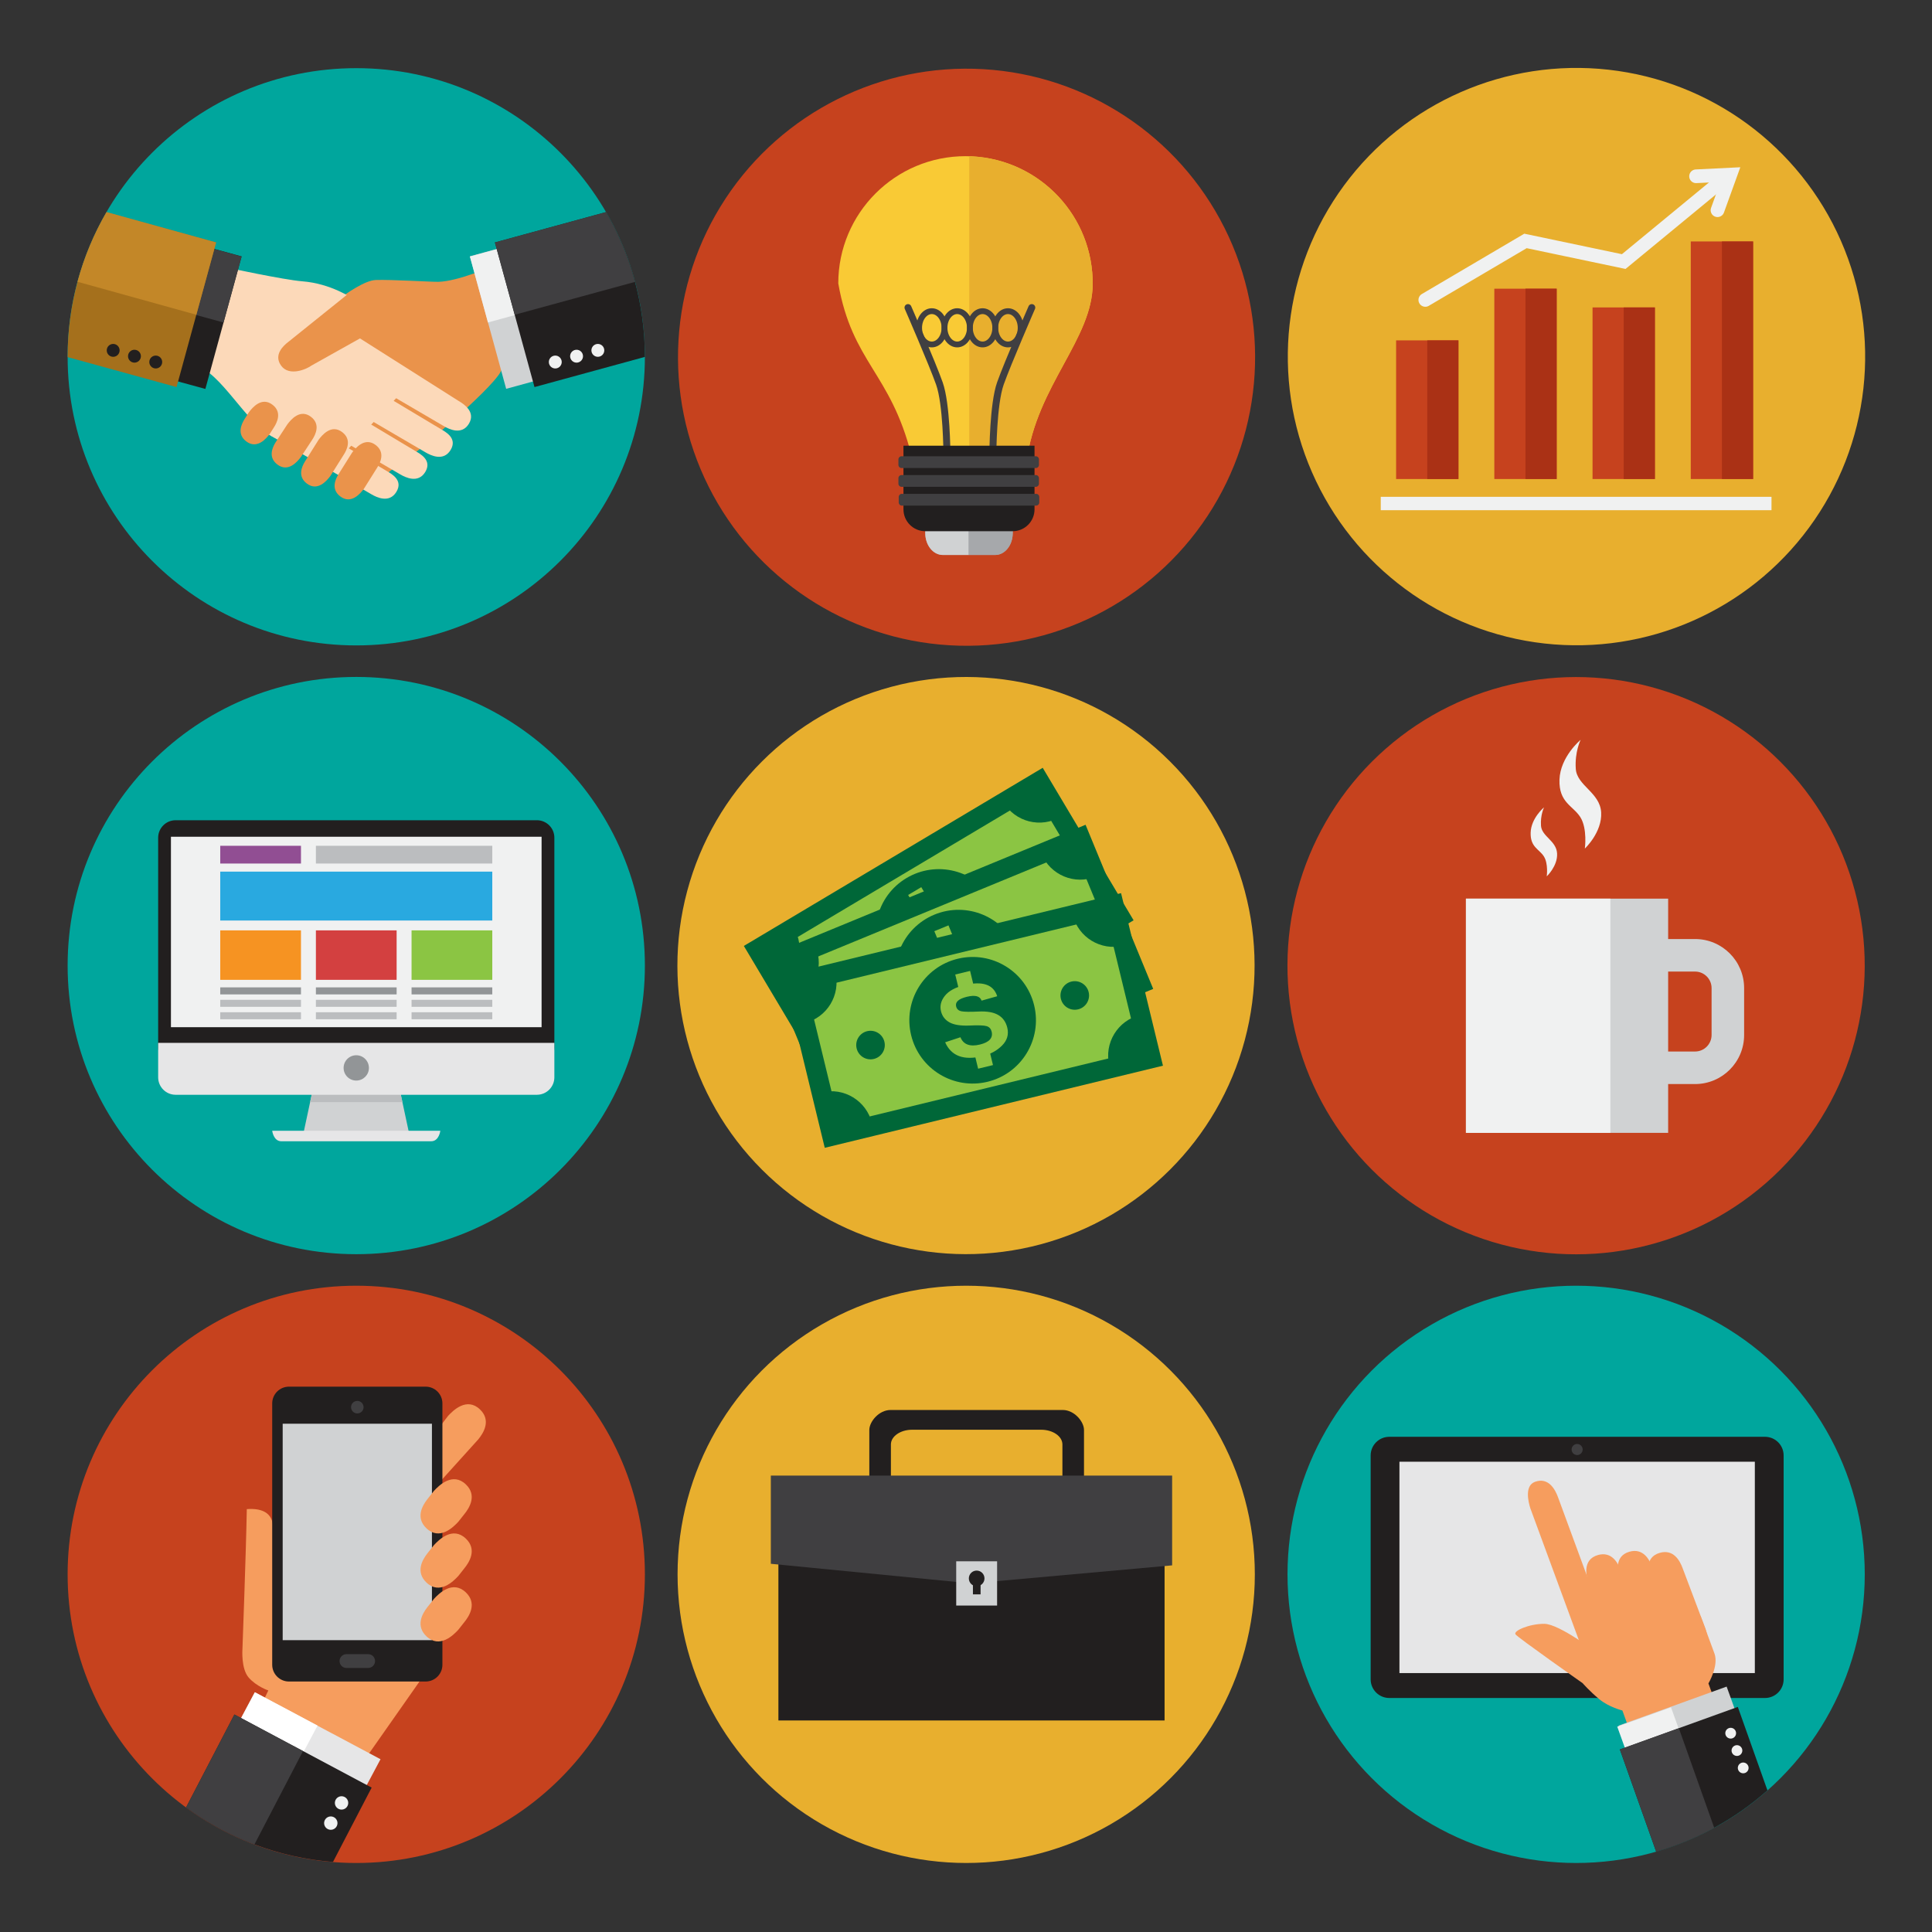<?xml version="1.0" encoding="utf-8"?>
<!-- Generator: Adobe Illustrator 27.5.0, SVG Export Plug-In . SVG Version: 6.00 Build 0)  -->
<svg version="1.1" id="Capa_1" xmlns="http://www.w3.org/2000/svg" xmlns:xlink="http://www.w3.org/1999/xlink" x="0px" y="0px"
	 viewBox="0 0 1218.897 1218.897" style="enable-background:new 0 0 1218.897 1218.897;" xml:space="preserve">
<rect x="0" y="0" width="1218.897" height="1218.897" fill="#333333" stroke="none"/>
<path style="fill:#00A69D;" d="M224.761,43C124.192,43,42.665,124.525,42.665,225.096c0,100.572,81.527,182.094,182.096,182.094
	c100.571,0,182.1-81.522,182.1-182.094C406.861,124.525,325.332,43,224.761,43z"/>
<path style="fill:#00A69D;" d="M406.861,609.175c0,100.57-81.529,182.096-182.1,182.096c-100.569,0-182.096-81.526-182.096-182.096
	c0-100.569,81.527-182.098,182.096-182.098C325.332,427.077,406.861,508.606,406.861,609.175z"/>
<path style="fill:#C6421E;" d="M224.761,811.157c-100.569,0-182.096,81.527-182.096,182.099s81.527,182.099,182.096,182.099
	c100.571,0,182.1-81.527,182.1-182.099S325.332,811.157,224.761,811.157z"/>
<ellipse transform="matrix(0.059 -0.998 0.998 0.059 349.19 820.45)" style="fill:#C6421E;" cx="609.573" cy="225.095" rx="182.094" ry="182.097"/>
<ellipse transform="matrix(0.707 -0.707 0.707 0.707 -252.212 609.456)" style="fill:#E8AF2E;" cx="609.573" cy="609.174" rx="182.097" ry="182.097"/>
<circle style="fill:#E8AF2E;" cx="609.573" cy="993.255" r="182.098"/>
<ellipse transform="matrix(0.111 -0.994 0.994 0.111 660.482 1188.409)" style="fill:#E8AF2E;" cx="994.382" cy="225.095" rx="182.094" ry="182.096"/>
<ellipse transform="matrix(0.981 -0.194 0.194 0.981 -99.315 204.555)" style="fill:#C6421E;" cx="994.382" cy="609.174" rx="182.096" ry="182.097"/>
<ellipse style="fill:#00A69D;" cx="994.382" cy="993.255" rx="182.096" ry="182.099"/>
<g>
	<path style="fill:#D0D2D3;" d="M1069.411,612.962c5.752,0,10.424,4.679,10.424,10.426v29.595c0,5.74-4.672,10.418-10.424,10.418
		h-50.606v-50.438H1069.411 M1069.411,592.436h-71.137v91.495h71.137c17.094,0,30.955-13.854,30.955-30.948v-29.595
		C1100.366,606.294,1086.505,592.436,1069.411,592.436L1069.411,592.436z"/>
	<rect x="924.851" y="566.954" style="fill:#D0D2D3;" width="127.578" height="147.763"/>
	<rect x="924.851" y="566.954" style="fill:#F0F1F1;" width="91.127" height="147.763"/>
	<path style="fill:#F0F1F1;" d="M997.207,466.77c0,0-12.868,10.645-13.331,25.146c-0.469,14.485,8.582,16.386,13.157,23.622
		c4.577,7.241,2.847,19.818,2.847,19.818s11.047-10.29,10.285-22.863c-0.762-12.571-15.268-16.765-16.004-27.431
		C993.422,474.39,997.207,466.77,997.207,466.77z"/>
	<path style="fill:#F0F1F1;" d="M974.138,509.353c0,0-8.171,6.747-8.453,15.956c-0.297,9.19,5.438,10.397,8.343,14.992
		c2.905,4.597,1.812,12.579,1.812,12.579s7.013-6.531,6.521-14.513c-0.479-7.977-9.685-10.641-10.152-17.411
		C971.735,514.181,974.138,509.353,974.138,509.353z"/>
</g>
<g>
	<g>
		
			<rect x="488.854" y="538.551" transform="matrix(0.859 -0.512 0.512 0.859 -217.773 386.648)" style="fill:#8BC543;stroke:#006738;stroke-width:12.544;stroke-miterlimit:10;" width="206.96" height="99.449"/>
		<path style="fill:#006738;" d="M626.622,567.815c11.298,18.937,5.111,43.447-13.825,54.748
			c-18.938,11.299-43.452,5.108-54.75-13.826c-11.3-18.935-5.109-43.446,13.83-54.749
			C590.811,542.69,615.32,548.879,626.622,567.815z"/>
		<path style="fill:#006738;" d="M477.992,598.603l13.543,22.698c12.536-7.48,16.637-23.708,9.152-36.242L477.992,598.603z"/>
		<g>
			<g>
				<path style="fill:#8BC543;" d="M594.063,574.783c-1.778-2.466-4.959-2.333-9.554,0.41c-4.606,2.749-6.177,5.351-4.713,7.809
					c0.898,1.503,2.288,2.149,4.176,1.941c1.893-0.209,5.336-1.213,10.333-3.035c4.999-1.818,9.15-2.348,12.454-1.585
					c3.308,0.759,5.925,2.752,7.854,5.984c2.248,3.767,2.3,7.683,0.152,11.745c-2.142,4.06-5.389,7.388-9.736,9.981
					c-10.506,6.269-18.893,5.821-25.159-1.352l8.274-5.891c3.161,3.837,7.528,4.091,13.095,0.77
					c5.219-3.114,6.773-6.438,4.662-9.974c-0.933-1.568-2.262-2.36-3.99-2.369c-1.719-0.011-5.195,0.921-10.414,2.8
					c-5.222,1.876-9.432,2.497-12.631,1.862c-3.191-0.642-5.625-2.353-7.29-5.149c-1.794-2.999-1.972-6.337-0.54-10.01
					c1.428-3.666,4.689-7.021,9.786-10.062c10.088-6.022,17.375-5.833,21.85,0.56L594.063,574.783z"/>
			</g>
			
				<rect x="574.607" y="561.104" transform="matrix(0.859 -0.512 0.512 0.859 -207.929 376.851)" style="fill:#8BC543;" width="9.645" height="8.776"/>
			
				<rect x="601.438" y="606.064" transform="matrix(0.859 -0.512 0.512 0.859 -227.176 396.939)" style="fill:#8BC543;" width="9.646" height="8.777"/>
		</g>
		<path style="fill:#006738;" d="M528.144,682.649l22.7-13.545c-7.481-12.538-23.707-16.635-36.245-9.152L528.144,682.649z"/>
		<path style="fill:#006738;" d="M705.868,576.593l-13.547-22.697c-12.535,7.478-16.631,23.705-9.149,36.242L705.868,576.593z"/>
		<path style="fill:#006738;" d="M655.713,492.549l-22.696,13.544c7.482,12.535,23.708,16.634,36.242,9.153L655.713,492.549z"/>
		<path style="fill:#006738;" d="M543.138,617.633c2.552,4.275,1.156,9.809-3.121,12.357c-4.271,2.55-9.804,1.156-12.355-3.119
			c-2.552-4.275-1.153-9.809,3.119-12.359C535.053,611.963,540.586,613.362,543.138,617.633z"/>
		<path style="fill:#006738;" d="M657.011,549.682c2.549,4.274,1.152,9.805-3.121,12.356c-4.271,2.551-9.807,1.153-12.358-3.118
			c-2.55-4.277-1.151-9.808,3.122-12.36C648.929,544.009,654.459,545.408,657.011,549.682z"/>
	</g>
	<g>
		<polygon style="fill:#8BC543;stroke:#006738;stroke-width:12.544;stroke-miterlimit:10;" points="719.371,620.489 
			528.015,699.344 490.127,607.391 681.476,528.542 		"/>
		<path style="fill:#006738;" d="M641.663,598.731c8.4,20.387-1.313,43.727-21.701,52.129c-20.393,8.4-43.731-1.316-52.131-21.705
			c-8.404-20.388,1.314-43.727,21.704-52.128C609.927,568.627,633.261,578.342,641.663,598.731z"/>
		<path style="fill:#006738;" d="M490.127,607.391l10.069,24.441c13.497-5.563,19.93-21.013,14.369-34.509L490.127,607.391z"/>
		<g>
			<g>
				<path style="fill:#8BC543;" d="M608.432,600.846c-1.396-2.697-4.561-3.031-9.508-0.992c-4.959,2.044-6.896,4.387-5.803,7.031
					c0.664,1.619,1.944,2.465,3.843,2.537c1.901,0.07,5.457-0.422,10.664-1.49c5.215-1.066,9.396-0.979,12.552,0.259
					c3.157,1.236,5.456,3.593,6.893,7.072c1.669,4.055,1.146,7.938-1.571,11.64c-2.712,3.701-6.418,6.518-11.094,8.444
					c-11.313,4.661-19.541,2.987-24.692-5.027l9.05-4.613c2.567,4.26,6.849,5.153,12.845,2.684c5.613-2.314,7.639-5.377,6.072-9.182
					c-0.692-1.689-1.895-2.668-3.602-2.928c-1.698-0.266-5.273,0.15-10.714,1.242c-5.437,1.086-9.696,1.088-12.766-0.013
					c-3.063-1.1-5.219-3.151-6.46-6.159c-1.331-3.232-1.017-6.56,0.94-9.983c1.945-3.417,5.668-6.257,11.153-8.517
					c10.864-4.479,18.041-3.224,21.53,3.755L608.432,600.846z"/>
			</g>
			
				<rect x="590.5" y="585.126" transform="matrix(0.925 -0.381 0.381 0.925 -179.679 271.227)" style="fill:#8BC543;" width="9.646" height="8.774"/>
			
				<rect x="610.447" y="633.533" transform="matrix(0.925 -0.381 0.381 0.925 -196.484 282.175)" style="fill:#8BC543;" width="9.648" height="8.776"/>
		</g>
		<path style="fill:#006738;" d="M527.413,697.884l24.441-10.071c-5.563-13.498-21.014-19.934-34.511-14.368L527.413,697.884z"/>
		<path style="fill:#006738;" d="M718.765,619.032l-10.068-24.442c-13.494,5.564-19.932,21.014-14.367,34.511L718.765,619.032z"/>
		<path style="fill:#006738;" d="M681.476,528.542l-24.438,10.07c5.563,13.497,21.013,19.929,34.512,14.365L681.476,528.542z"/>
		<path style="fill:#006738;" d="M551.776,635.77c1.896,4.604-0.296,9.87-4.899,11.766c-4.597,1.896-9.868-0.294-11.762-4.898
			c-1.897-4.6,0.296-9.873,4.897-11.768C544.616,628.973,549.88,631.169,551.776,635.77z"/>
		<path style="fill:#006738;" d="M674.382,585.247c1.895,4.603-0.297,9.869-4.897,11.765c-4.599,1.896-9.872-0.294-11.768-4.894
			c-1.897-4.604,0.301-9.875,4.902-11.773C667.219,578.453,672.485,580.645,674.382,585.247z"/>
	</g>
	<g>
		
			<rect x="510.158" y="593.956" transform="matrix(0.972 -0.236 0.236 0.972 -134.56 162.978)" style="fill:#8BC543;stroke:#006738;stroke-width:12.544;stroke-miterlimit:10;" width="206.964" height="99.448"/>
		<path style="fill:#006738;" d="M652.443,634.258c5.201,21.43-7.952,43.02-29.38,48.227c-21.426,5.201-43.022-7.95-48.226-29.38
			c-5.2-21.429,7.951-43.019,29.382-48.223C625.648,599.679,647.236,612.831,652.443,634.258z"/>
		<path style="fill:#006738;" d="M501.348,619.779l6.235,25.686c14.189-3.445,22.897-17.737,19.45-31.923L501.348,619.779z"/>
		<g>
			<g>
				<path style="fill:#8BC543;" d="M619.273,631.301c-0.97-2.882-4.049-3.693-9.248-2.43c-5.211,1.264-7.48,3.289-6.807,6.068
					c0.414,1.699,1.55,2.734,3.417,3.09c1.866,0.359,5.455,0.414,10.766,0.148c5.313-0.259,9.433,0.459,12.366,2.167
					c2.934,1.702,4.849,4.38,5.735,8.034c1.033,4.264-0.074,8.023-3.324,11.266c-3.24,3.25-7.326,5.465-12.247,6.663
					c-11.888,2.886-19.767-0.018-23.64-8.724l9.646-3.184c1.888,4.601,5.987,6.133,12.286,4.606
					c5.907-1.437,8.371-4.152,7.398-8.157c-0.43-1.771-1.461-2.921-3.113-3.437c-1.64-0.521-5.236-0.656-10.777-0.4
					c-5.539,0.246-9.748-0.4-12.614-1.951c-2.86-1.559-4.679-3.914-5.447-7.073c-0.823-3.396-0.01-6.64,2.439-9.724
					c2.448-3.084,6.557-5.326,12.322-6.724c11.42-2.771,18.325-0.444,20.712,6.987L619.273,631.301z"/>
			</g>
			
				<rect x="603.217" y="613.716" transform="matrix(0.972 -0.236 0.236 0.972 -128.507 160.651)" style="fill:#8BC543;" width="9.644" height="8.777"/>
			
				<rect x="615.57" y="664.594" transform="matrix(0.972 -0.236 0.236 0.972 -140.152 165.002)" style="fill:#8BC543;" width="9.648" height="8.775"/>
		</g>
		<path style="fill:#006738;" d="M524.443,714.887l25.683-6.234c-3.445-14.19-17.735-22.896-31.922-19.449L524.443,714.887z"/>
		<path style="fill:#006738;" d="M725.558,666.052l-6.234-25.689c-14.185,3.445-22.893,17.738-19.451,31.926L725.558,666.052z"/>
		<path style="fill:#006738;" d="M702.464,570.942l-25.688,6.24c3.447,14.183,17.739,22.891,31.925,19.445L702.464,570.942z"/>
		<path style="fill:#006738;" d="M557.967,657.202c1.171,4.84-1.796,9.711-6.635,10.885c-4.829,1.174-9.707-1.792-10.878-6.631
			c-1.176-4.836,1.794-9.709,6.631-10.887C551.922,649.395,556.792,652.368,557.967,657.202z"/>
		<path style="fill:#006738;" d="M686.831,625.91c1.172,4.837-1.796,9.708-6.635,10.882c-4.833,1.178-9.708-1.789-10.887-6.629
			c-1.173-4.834,1.799-9.709,6.633-10.888C680.78,618.104,685.655,621.073,686.831,625.91z"/>
	</g>
</g>
<g>
	<g>
		<g>
			<polygon style="fill:#D0D2D3;" points="258.064,714.854 191.467,714.854 201.096,669.922 248.435,669.922 			"/>
			<polygon style="fill:#BBBDBF;" points="253.881,695.327 248.435,669.922 201.096,669.922 195.651,695.327 			"/>
			<path style="fill:#E6E6E7;" d="M272.015,720.03h-94.5c-5.015,0-5.785-6.635-5.785-6.635h106.07
				C277.799,713.395,277.029,720.03,272.015,720.03z"/>
		</g>
		<path style="fill:#221F1F;" d="M349.748,660.936c0,6.096-4.937,11.035-11.034,11.035H110.814c-6.095,0-11.034-4.939-11.034-11.035
			V528.518c0-6.096,4.939-11.037,11.034-11.037h227.899c6.097,0,11.034,4.941,11.034,11.037V660.936z"/>
		<path style="fill:#E6E6E7;" d="M99.781,657.95v21.715c0,6.092,4.939,11.031,11.034,11.031h227.899
			c6.097,0,11.034-4.939,11.034-11.031V657.95H99.781z"/>
		<rect x="107.847" y="527.904" style="fill:#F0F1F1;" width="233.838" height="120.147"/>
		<path style="fill:#929597;" d="M232.752,673.743c0,4.41-3.576,7.986-7.987,7.986c-4.409,0-7.984-3.576-7.984-7.986
			c0-4.411,3.575-7.986,7.984-7.986C229.176,665.756,232.752,669.332,232.752,673.743z"/>
	</g>
	<g>
		<rect x="138.951" y="533.607" style="fill:#914E93;" width="50.931" height="11.196"/>
		<rect x="199.3" y="533.607" style="fill:#BBBDBF;" width="111.279" height="11.196"/>
		<rect x="138.951" y="549.91" style="fill:#29A9E0;" width="171.628" height="30.846"/>
		<rect x="138.951" y="586.967" style="fill:#F69322;" width="50.931" height="31.21"/>
		<rect x="199.3" y="586.967" style="fill:#D34040;" width="50.931" height="31.21"/>
		<rect x="259.651" y="586.967" style="fill:#8BC543;" width="50.928" height="31.21"/>
		<g>
			<rect x="138.951" y="622.928" style="fill:#929597;" width="50.931" height="4.439"/>
			<rect x="138.951" y="630.771" style="fill:#BBBDBF;" width="50.931" height="4.437"/>
			<rect x="138.951" y="638.614" style="fill:#BBBDBF;" width="50.931" height="4.432"/>
		</g>
		<g>
			<rect x="199.3" y="622.928" style="fill:#929597;" width="50.931" height="4.439"/>
			<rect x="199.3" y="630.771" style="fill:#BBBDBF;" width="50.931" height="4.437"/>
			<rect x="199.3" y="638.614" style="fill:#BBBDBF;" width="50.931" height="4.432"/>
		</g>
		<g>
			<rect x="259.651" y="622.928" style="fill:#929597;" width="50.928" height="4.439"/>
			<rect x="259.651" y="630.771" style="fill:#BBBDBF;" width="50.928" height="4.437"/>
			<rect x="259.651" y="638.614" style="fill:#BBBDBF;" width="50.928" height="4.432"/>
		</g>
	</g>
</g>
<g>
	<path style="fill:#221F1F;" d="M670.464,889.557h-108.58c-7.418,0-13.429,7.444-13.429,12.577v54.356
		c0,5.135,6.011,9.291,13.429,9.291h108.58c7.417,0,13.43-4.156,13.43-9.291v-54.356
		C683.893,897.002,677.881,889.557,670.464,889.557z M670.276,947.316c0,5.129-6.012,9.292-13.426,9.292h-81.353
		c-7.41,0-13.425-4.163-13.425-9.292v-36.015c0-5.127,6.015-9.285,13.425-9.285h81.353c7.414,0,13.426,4.158,13.426,9.285V947.316z"
		/>
	<g>
		<rect x="491.096" y="932.447" style="fill:#221F1F;" width="243.632" height="152.995"/>
		<polygon style="fill:#403F41;" points="486.316,930.949 486.316,986.59 612.909,998.978 739.503,987.583 739.503,930.949 		"/>
		<rect x="603.274" y="985.019" style="fill:#D0D2D3;" width="25.795" height="27.921"/>
		<g>
			<path style="fill:#221F1F;" d="M621.109,995.815c0,2.726-2.208,4.932-4.933,4.932c-2.727,0-4.935-2.206-4.935-4.932
				c0-2.724,2.209-4.936,4.935-4.936C618.901,990.879,621.109,993.091,621.109,995.815z"/>
			<rect x="613.819" y="996.331" style="fill:#221F1F;" width="4.828" height="9.553"/>
		</g>
	</g>
</g>
<g>
	<g>
		<path style="fill:#F69D5E;" d="M282.663,893.318l-13.082,17.142c-3.372,4.318-19.237,11.789-12.424,18.296
			c8.285,7.907,18.418,8.247,21.624,4.777l22.915-25.374c3.45-4.179,8.291-12.121,1.098-18.98
			C294.506,881.278,285.854,889.842,282.663,893.318z"/>
		<path style="fill:#F69D5E;" d="M155.706,952.103c-0.492,27.511-2.746,88.188-2.746,88.188s-0.988,12.491,3.956,18.114
			c4.947,5.625,12.362,8.1,12.362,8.1l-12.38,25.717l74.69,15.803l37.097-52.896l-96.658-90.343
			C172.027,964.785,174.701,950.69,155.706,952.103z"/>
		<g>
			<path style="fill:#221F1F;" d="M268.531,874.841h-86.218c-5.841,0-10.58,4.739-10.58,10.584v164.865
				c0,5.847,4.739,10.582,10.58,10.582h86.218c5.849,0,10.584-4.735,10.584-10.582V885.425
				C279.115,879.581,274.38,874.841,268.531,874.841z"/>
			<rect x="178.346" y="898.227" style="fill:#D0D2D3;" width="94.157" height="136.553"/>
			<path style="fill:#403F41;" d="M225.423,883.828c-2.18,0-3.952,1.772-3.952,3.951c0,2.184,1.772,3.956,3.952,3.956
				c2.184,0,3.955-1.773,3.955-3.956C229.378,885.6,227.607,883.828,225.423,883.828z"/>
			<path style="fill:#403F41;" d="M232.268,1043.602h-13.692c-2.401,0-4.349,1.951-4.349,4.359c0,2.403,1.948,4.352,4.349,4.352
				h13.692c2.403,0,4.353-1.948,4.353-4.352C236.621,1045.553,234.671,1043.602,232.268,1043.602z"/>
		</g>
		<path style="fill:#F69D5E;" d="M273.757,1008.764l-4.18,5.273c-3.37,4.316-7.365,11.787-0.551,18.299
			c8.285,7.906,16.935-0.658,20.134-4.127l3.629-4.603c3.449-4.176,8.293-12.118,1.096-18.981
			C285.604,996.723,276.952,1005.29,273.757,1008.764z"/>
		<path style="fill:#F69D5E;" d="M273.757,974.827l-4.176,5.275c-3.374,4.314-7.369,11.785-0.554,18.297
			c8.285,7.906,16.935-0.656,20.136-4.128l3.629-4.601c3.449-4.182,8.291-12.12,1.098-18.982
			C285.604,962.79,276.954,971.358,273.757,974.827z"/>
		<path style="fill:#F69D5E;" d="M273.757,940.624l-4.176,5.271c-3.372,4.317-7.369,11.792-0.55,18.299
			c8.285,7.902,16.931-0.658,20.132-4.128l3.635-4.601c3.443-4.179,8.285-12.12,1.092-18.982
			C285.606,928.583,276.954,937.148,273.757,940.624z"/>
		
			<rect x="183.378" y="1053.754" transform="matrix(0.47 -0.883 0.883 0.47 -866.621 754.368)" style="fill:#E6E6E7;" width="22.724" height="89.874"/>
		
			<rect x="163.59" y="1065.761" transform="matrix(0.47 -0.883 0.883 0.47 -867.764 731.266)" style="fill:#FFFFFF;" width="22.724" height="44.702"/>
		<path style="fill:#221F1F;" d="M147.879,1081.674l-30.492,58.623c26.399,19.309,58.185,31.656,92.687,34.412l24.403-46.913
			L147.879,1081.674z"/>
		<path style="fill:#F0F1F1;" d="M216.561,1133.381c-2.249-0.594-4.555,0.746-5.153,3.004c-0.588,2.247,0.751,4.557,3.005,5.148
			c2.251,0.594,4.555-0.746,5.151-3.002C220.154,1136.281,218.815,1133.977,216.561,1133.381z"/>
		<path style="fill:#F0F1F1;" d="M209.773,1146.125c-2.252-0.595-4.558,0.747-5.152,3.001c-0.594,2.247,0.75,4.558,3,5.155
			c2.251,0.59,4.559-0.752,5.155-3.002C213.369,1149.022,212.025,1146.715,209.773,1146.125z"/>
		<path style="fill:#403F41;" d="M147.879,1081.674l-30.492,58.623c13.154,9.621,27.641,17.52,43.138,23.364l30.647-58.919
			L147.879,1081.674z"/>
	</g>
</g>
<g>
	<g>
		<g>
			<path style="fill:#221F1F;" d="M1113.52,906.475H876.51c-6.499,0-11.768,5.271-11.768,11.774v141.241
				c0,6.503,5.269,11.773,11.768,11.773h237.01c6.505,0,11.771-5.271,11.771-11.773V918.25
				C1125.291,911.747,1120.024,906.475,1113.52,906.475z"/>
			<rect x="882.906" y="922.201" style="fill:#E6E6E7;" width="224.218" height="133.343"/>
			<path style="fill:#403F41;" d="M995.014,911.003c-1.926,0-3.489,1.566-3.489,3.492c0,1.928,1.563,3.49,3.489,3.49
				c1.932,0,3.493-1.563,3.493-3.49C998.507,912.569,996.945,911.003,995.014,911.003z"/>
		</g>
	</g>
	<g>
		<g>
			<path style="fill:#F69D5E;" d="M982.874,944.395c-1.699-4.615-5.887-12.576-14.388-9.541c-6.755,2.406-4.299,12.529-3.031,16.629
				l36.687,99.726c1.848,4.623,2.945,12.243,11.17,9.87c9.996-2.881,7.233-13.592,5.976-17.688L982.874,944.395z"/>
			<path style="fill:#F69D5E;" d="M1022.48,990.629c-1.702-4.621-5.717-12.051-14.396-9.548c-9.992,2.888-7.232,13.596-5.965,17.692
				l19.68,52.67c1.844,4.621,5.879,11.174,14.105,8.805c9.994-2.881,7.235-13.59,5.978-17.691L1022.48,990.629z"/>
			<path style="fill:#F69D5E;" d="M1042.351,988.532c-1.699-4.617-5.717-12.049-14.391-9.544
				c-9.994,2.888-7.233,13.598-5.965,17.696l19.678,52.662c1.846,4.626,5.879,11.181,14.103,8.805
				c9.998-2.875,7.234-13.587,5.979-17.685L1042.351,988.532z"/>
			<path style="fill:#F69D5E;" d="M1061.517,989.239c-1.703-4.615-5.719-12.049-14.393-9.545c-9.994,2.888-7.23,13.598-5.965,17.693
				l14.799,39.162c1.846,4.625,5.881,11.184,14.105,8.809c9.996-2.88,7.233-13.588,5.973-17.686L1061.517,989.239z"/>
			<path style="fill:#F69D5E;" d="M1081.669,1043.254c-2.785-7.707-8.766-23.644-8.766-23.644l-65.141,23.284
				c0,0-23.949-18.385-33.478-18.425c-9.53-0.033-19.778,4.474-18.136,6.657c1.637,2.186,42.321,30.767,42.321,30.767
				s4.425,5.112,10.56,10.16c6.131,5.043,14.533,7.094,14.533,7.094l7.315,20.252l53.479-19.328l-6.506-17.998
				C1077.853,1062.073,1084.452,1050.957,1081.669,1043.254z"/>
		</g>
		<g>
			
				<rect x="1021.257" y="1075.75" transform="matrix(0.941 -0.34 0.34 0.941 -305.617 423.656)" style="fill:#D0D2D3;" width="72.465" height="18.323"/>
			
				<rect x="1022.44" y="1081.862" transform="matrix(0.941 -0.339 0.339 0.941 -308.549 417.925)" style="fill:#F0F1F1;" width="36.04" height="18.317"/>
			<path style="fill:#221F1F;" d="M1096.383,1076.887l-74.415,26.836l22.897,64.483c26.352-7.591,50.244-20.95,70.217-38.653
				L1096.383,1076.887z"/>
			<path style="fill:#F0F1F1;" d="M1090.03,1090.624c-1.57,1.021-2.014,3.129-0.988,4.705c1.025,1.571,3.133,2.018,4.703,0.992
				c1.574-1.028,2.018-3.135,0.992-4.708C1093.713,1090.043,1091.609,1089.595,1090.03,1090.624z"/>
			<path style="fill:#F0F1F1;" d="M1093.981,1101.575c-1.572,1.03-2.018,3.13-0.99,4.703c1.021,1.572,3.129,2.019,4.703,0.994
				c1.572-1.025,2.016-3.133,0.994-4.703C1097.658,1100.993,1095.555,1100.549,1093.981,1101.575z"/>
			<path style="fill:#F0F1F1;" d="M1097.934,1112.521c-1.576,1.034-2.025,3.136-0.996,4.712c1.025,1.568,3.127,2.013,4.705,0.987
				c1.568-1.021,2.016-3.132,0.99-4.703C1101.605,1111.948,1099.498,1111.501,1097.934,1112.521z"/>
			<path style="fill:#403F41;" d="M1059.18,1090.315l-37.212,13.408l22.9,64.483c12.846-3.699,25.125-8.736,36.635-15.019
				L1059.18,1090.315z"/>
		</g>
	</g>
</g>
<g>
	<path style="fill:#EA934B;" d="M276.624,177.795c-3.811,0.118-30.046-1.499-39.517-1.151
		c-13.178,0.487-43.508,28.828-47.309,30.859c-3.808,2.034-4.609,7.369-2.554,10.847c2.06,3.484,11.876,0.93,11.876,0.93
		l10.602,9.586l-38.293,37.78l60.265,41.216l32.77-24.231c0,0,51.163-42.392,52.244-51.241c0.418-3.448,11.128,1.142,11.96-7.422
		c0.898-9.25-18.98-28.529-19.072-56.632C309.596,168.336,289.269,177.399,276.624,177.795z"/>
	<g>
		<path style="fill:#FCD9B9;" d="M222.39,188.316c0,0-13.419-9.408-31.562-10.829c-11.91-0.93-48.661-8.885-48.661-8.885
			s-14.335,8.904-14.963,33.244c-0.202,7.9-16.953,24.628-4.387,28.294c16.839,4.923,31.898,36.109,48.39,44.959
			c13.357,7.171,42.086,14.91,42.086,14.91l46.691-49.429l-49.358-31.169L222.39,188.316z"/>
		<path style="fill:#FCD9B9;" d="M289.443,253.024l-74.042-46.958c-3.113-1.82-7.384,2.7-9.202,5.81l-2.711,4.634
			c-1.816,3.107-0.77,7.105,2.341,8.924l74.31,43.482c3.114,1.821,11.182,5.829,15.671-1.55
			C300.355,259.896,292.551,254.845,289.443,253.024z"/>
		<path style="fill:#FCD9B9;" d="M277.899,270.585l-74.315-44.493c-3.109-1.817-7.106-0.771-8.926,2.339l-2.712,4.634
			c-1.815,3.107-0.768,7.104,2.338,8.924l74.316,43.481c3.112,1.823,11.18,5.829,15.667-1.549
			C288.811,276.453,281.014,272.402,277.899,270.585z"/>
		<path style="fill:#FCD9B9;" d="M261.91,284.46l-74.314-44.485c-3.109-1.82-7.109-0.775-8.928,2.333l-2.711,4.634
			c-1.818,3.109-0.77,7.105,2.339,8.928l74.314,43.481c3.116,1.818,11.18,5.827,15.669-1.549
			C272.824,290.332,265.022,286.281,261.91,284.46z"/>
		<path style="fill:#FCD9B9;" d="M243.696,296.998l-67.64-40.467c-3.111-1.825-7.108-0.776-8.928,2.333l-2.711,4.632
			c-1.816,3.109,3.679,9.787,6.789,11.602l63.188,36.789c3.113,1.82,11.182,5.832,15.669-1.548
			C254.608,302.868,246.805,298.821,243.696,296.998z"/>
	</g>
	<path style="fill:#EA934B;" d="M232.07,182.902c-2.18-2.867-6.363-2.268-9.232-0.088l-40.886,32.85
		c-2.873,2.182-9.66,8.105-4.555,15.071c5.167,7.05,16.293,2.049,19.165-0.134l36.418-20.384c2.871-2.179,4.52-20.169,2.337-23.04
		L232.07,182.902z"/>
	<g>
		
			<rect x="307.329" y="157.321" transform="matrix(0.965 -0.264 0.264 0.965 -41.639 91.013)" style="fill:#D0D2D3;" width="21.909" height="86.653"/>
		
			<rect x="301.588" y="158.242" transform="matrix(0.965 -0.264 0.264 0.965 -36.344 88.767)" style="fill:#F0F1F1;" width="21.911" height="43.098"/>
		<path style="fill:#221F1F;" d="M337.204,244.206l69.655-19.037c0-0.025,0.002-0.05,0.002-0.074
			c0-33.276-8.967-64.439-24.558-91.281l-70.061,19.147L337.204,244.206z"/>
		<path style="fill:#F0F1F1;" d="M350.186,224.335c-2.246,0.082-4.003,1.964-3.923,4.207c0.082,2.247,1.965,3.999,4.211,3.921
			c2.242-0.081,3.997-1.967,3.919-4.207C354.311,226.012,352.425,224.259,350.186,224.335z"/>
		<path style="fill:#F0F1F1;" d="M363.611,220.663c-2.246,0.083-3.999,1.962-3.921,4.207c0.084,2.245,1.968,3.998,4.21,3.921
			c2.244-0.083,3.999-1.966,3.917-4.21C367.739,222.335,365.853,220.583,363.611,220.663z"/>
		<path style="fill:#F0F1F1;" d="M377.037,216.988c-2.241,0.078-3.995,1.962-3.917,4.208c0.084,2.243,1.965,3.997,4.209,3.915
			c2.244-0.081,3.996-1.965,3.915-4.208C381.166,218.662,379.278,216.907,377.037,216.988z"/>
		<path style="fill:#403F41;" d="M324.73,198.576l75.9-20.74c-4.182-15.605-10.398-30.368-18.327-44.02l-70.061,19.147
			L324.73,198.576z"/>
	</g>
	<g>
		
			<rect x="86.978" y="189.693" transform="matrix(0.264 -0.965 0.965 0.264 -97.596 273.451)" style="fill:#221F1F;" width="86.653" height="21.91"/>
		
			<rect x="114.496" y="168.835" transform="matrix(0.264 -0.965 0.965 0.264 -73.262 263.597)" style="fill:#403F41;" width="43.097" height="21.911"/>
		<path style="fill:#A5701C;" d="M136.34,152.962L67.153,133.93c-15.545,26.817-24.488,57.939-24.488,91.166
			c0,0.069,0.004,0.139,0.004,0.207l68.717,18.903L136.34,152.962z"/>
		<path style="fill:#221F1F;" d="M98.405,224.335c-2.242-0.076-4.125,1.677-4.207,3.921c-0.08,2.241,1.674,4.126,3.915,4.207
			c2.246,0.078,4.131-1.675,4.209-3.921C102.402,226.299,100.649,224.417,98.405,224.335z"/>
		<path style="fill:#221F1F;" d="M84.975,220.663c-2.24-0.079-4.123,1.672-4.207,3.918c-0.076,2.245,1.68,4.127,3.92,4.21
			c2.246,0.076,4.127-1.677,4.207-3.921C88.975,222.625,87.221,220.746,84.975,220.663z"/>
		<path style="fill:#221F1F;" d="M71.554,216.988c-2.248-0.081-4.131,1.674-4.211,3.916c-0.08,2.243,1.673,4.127,3.915,4.208
			c2.246,0.081,4.129-1.673,4.211-3.915C75.549,218.951,73.793,217.066,71.554,216.988z"/>
		<path style="fill:#C38728;" d="M136.34,152.962L67.241,133.78c-7.927,13.645-14.14,28.399-18.329,43.993l74.948,20.803
			L136.34,152.962z"/>
	</g>
	<path style="fill:#EA934B;" d="M237.107,280.826c-6.919-5.345-12.815,1.839-14.971,4.731l-8.564,13.623
		c-2.224,3.545-4.669,9.536,1.022,13.941c6.913,5.353,12.811-1.828,14.967-4.717l8.206-13.072
		C240.054,291.889,243.108,285.475,237.107,280.826z"/>
	<path style="fill:#EA934B;" d="M215.993,272.698c-6.915-5.349-12.815,1.839-14.967,4.726l-8.564,13.629
		c-2.224,3.545-4.671,9.532,1.018,13.941c6.917,5.355,12.816-1.832,14.967-4.72l8.204-13.069
		C218.944,283.758,221.996,277.348,215.993,272.698z"/>
	<path style="fill:#EA934B;" d="M196.247,263.02c-6.913-5.349-12.81,1.838-14.965,4.725l-7.402,11.304
		c-2.224,3.545-4.671,9.535,1.02,13.941c6.913,5.355,12.811-1.83,14.969-4.717l7.043-10.75
		C199.196,274.08,202.253,267.665,196.247,263.02z"/>
	<path style="fill:#EA934B;" d="M171.979,255.398c-6.916-5.352-12.814,1.839-14.967,4.724l-2.757,4.336
		c-2.224,3.548-4.671,9.535,1.016,13.944c6.917,5.351,12.812-1.832,14.971-4.722l2.396-3.778
		C174.929,266.454,177.98,260.046,171.979,255.398z"/>
</g>
<g>
	<rect x="871.116" y="313.442" style="fill:#F0F1F1;" width="246.526" height="8.442"/>
	<rect x="880.801" y="214.741" style="fill:#C6421E;" width="39.325" height="87.476"/>
	<rect x="900.466" y="214.741" style="fill:#AA3115;" width="19.66" height="87.476"/>
	<rect x="942.767" y="182.145" style="fill:#C6421E;" width="39.327" height="120.071"/>
	<rect x="962.43" y="182.145" style="fill:#AA3115;" width="19.664" height="120.071"/>
	<rect x="1004.735" y="193.96" style="fill:#C6421E;" width="39.329" height="108.256"/>
	<rect x="1024.399" y="193.96" style="fill:#AA3115;" width="19.665" height="108.256"/>
	<rect x="1066.702" y="152.337" style="fill:#C6421E;" width="39.328" height="149.879"/>
	<rect x="1086.366" y="152.337" style="fill:#AA3115;" width="19.664" height="149.879"/>
	<polyline style="fill:none;stroke:#F0F1F1;stroke-width:8.639;stroke-linecap:round;stroke-miterlimit:10;" points="
		1086.364,113.979 1024.399,165.026 962.43,152.003 899.226,189.226 	"/>
	<polyline style="fill:none;stroke:#F0F1F1;stroke-width:8.639;stroke-linecap:round;stroke-miterlimit:10;" points="
		1070.048,111.212 1091.697,110.153 1083.575,132.624 	"/>
</g>
<g>
	<path style="fill:#F9CA35;" d="M689.316,175.748c-1.607-42.911-36.883-77.216-80.187-77.216c-44.33,0-80.265,35.939-80.265,80.269
		c8.799,50.072,32.986,56.204,46.18,108.546c28.643,19.066,26.443,14.663,72.572,3.757c6.593-48.174,41.776-77.231,41.776-112.303
		C689.437,177.756,689.394,176.744,689.316,175.748z"/>
	<g>
		<path style="fill:#E8AF2E;" d="M689.393,178.801c0.044-1.045,0.002-2.058-0.076-3.053c-1.577-42.122-35.604-75.928-77.817-77.158
			v201.215c7.931-1.322,18.492-4.532,36.117-8.701C654.209,242.93,689.393,213.874,689.393,178.801z"/>
	</g>
	<path style="fill:#A6A8AB;" d="M583.748,311.569v24.768c0,7.615,4.94,13.792,11.038,13.792h33.115
		c6.088,0,11.029-6.177,11.029-13.792v-24.768H583.748z"/>
	<g>
		<path style="fill:#D0D2D3;" d="M583.748,311.569v24.768c0,7.615,4.94,13.792,11.038,13.792h16.359v-38.56H583.748z"/>
		<path style="fill:#A6A8AB;" d="M638.931,336.338v-24.768h-27.785v38.56h16.756C633.989,350.129,638.931,343.953,638.931,336.338z"
			/>
	</g>
	<g>
		<path style="fill:none;stroke:#403F41;stroke-width:4.398;stroke-linecap:round;stroke-miterlimit:10;" d="M572.854,194.052
			c0,0,15.209,34.928,19.806,47.884c4.601,12.955,4.731,43.893,4.731,43.893"/>
		<path style="fill:none;stroke:#403F41;stroke-width:4.398;stroke-linecap:round;stroke-miterlimit:10;" d="M650.95,194.052
			c0,0-15.209,34.928-19.807,47.884c-4.596,12.955-4.729,43.893-4.729,43.893"/>
	</g>
	<path style="fill:#221F1F;" d="M569.997,281.186v40.161c0,7.62,6.177,13.792,13.786,13.792h55.111
		c7.611,0,13.787-6.172,13.787-13.792v-40.161H569.997z"/>
	<g>
		<path style="fill:none;stroke:#403F41;stroke-width:3.669;stroke-linecap:round;stroke-miterlimit:10;" d="M595.886,206.813
			c0,5.804-3.589,10.509-8.007,10.509c-4.423,0-8.006-4.705-8.006-10.509c0-5.796,3.583-10.502,8.006-10.502
			C592.297,196.311,595.886,201.017,595.886,206.813z"/>
		<path style="fill:none;stroke:#403F41;stroke-width:3.669;stroke-linecap:round;stroke-miterlimit:10;" d="M611.901,206.813
			c0,5.804-3.583,10.509-8.011,10.509c-4.419,0-8.004-4.705-8.004-10.509c0-5.796,3.585-10.502,8.004-10.502
			C608.318,196.311,611.901,201.017,611.901,206.813z"/>
		<path style="fill:none;stroke:#403F41;stroke-width:3.669;stroke-linecap:round;stroke-miterlimit:10;" d="M627.918,206.813
			c0,5.804-3.583,10.509-8.009,10.509c-4.423,0-8.008-4.705-8.008-10.509c0-5.796,3.585-10.502,8.008-10.502
			C624.335,196.311,627.918,201.017,627.918,206.813z"/>
		<path style="fill:none;stroke:#403F41;stroke-width:3.669;stroke-linecap:round;stroke-miterlimit:10;" d="M643.931,206.813
			c0,5.804-3.581,10.509-8.006,10.509c-4.422,0-8.007-4.705-8.007-10.509c0-5.796,3.585-10.502,8.007-10.502
			C640.35,196.311,643.931,201.017,643.931,206.813z"/>
	</g>
	<path style="fill:#403F41;" d="M655.481,293.291c0,1.097-0.846,1.984-1.887,1.984h-84.904c-1.04,0-1.881-0.888-1.881-1.984v-3.443
		c0-1.095,0.842-1.984,1.881-1.984h84.904c1.041,0,1.887,0.889,1.887,1.984V293.291z"/>
	<path style="fill:#403F41;" d="M655.481,305.146c0,1.093-0.846,1.984-1.887,1.984h-84.904c-1.04,0-1.881-0.891-1.881-1.984v-3.446
		c0-1.093,0.842-1.983,1.881-1.983h84.904c1.041,0,1.887,0.891,1.887,1.983V305.146z"/>
	<path style="fill:#403F41;" d="M655.675,316.998c0,1.098-0.844,1.983-1.886,1.983h-84.902c-1.039,0-1.886-0.886-1.886-1.983v-3.445
		c0-1.095,0.847-1.983,1.886-1.983h84.902c1.042,0,1.886,0.888,1.886,1.983V316.998z"/>
</g>
</svg>
